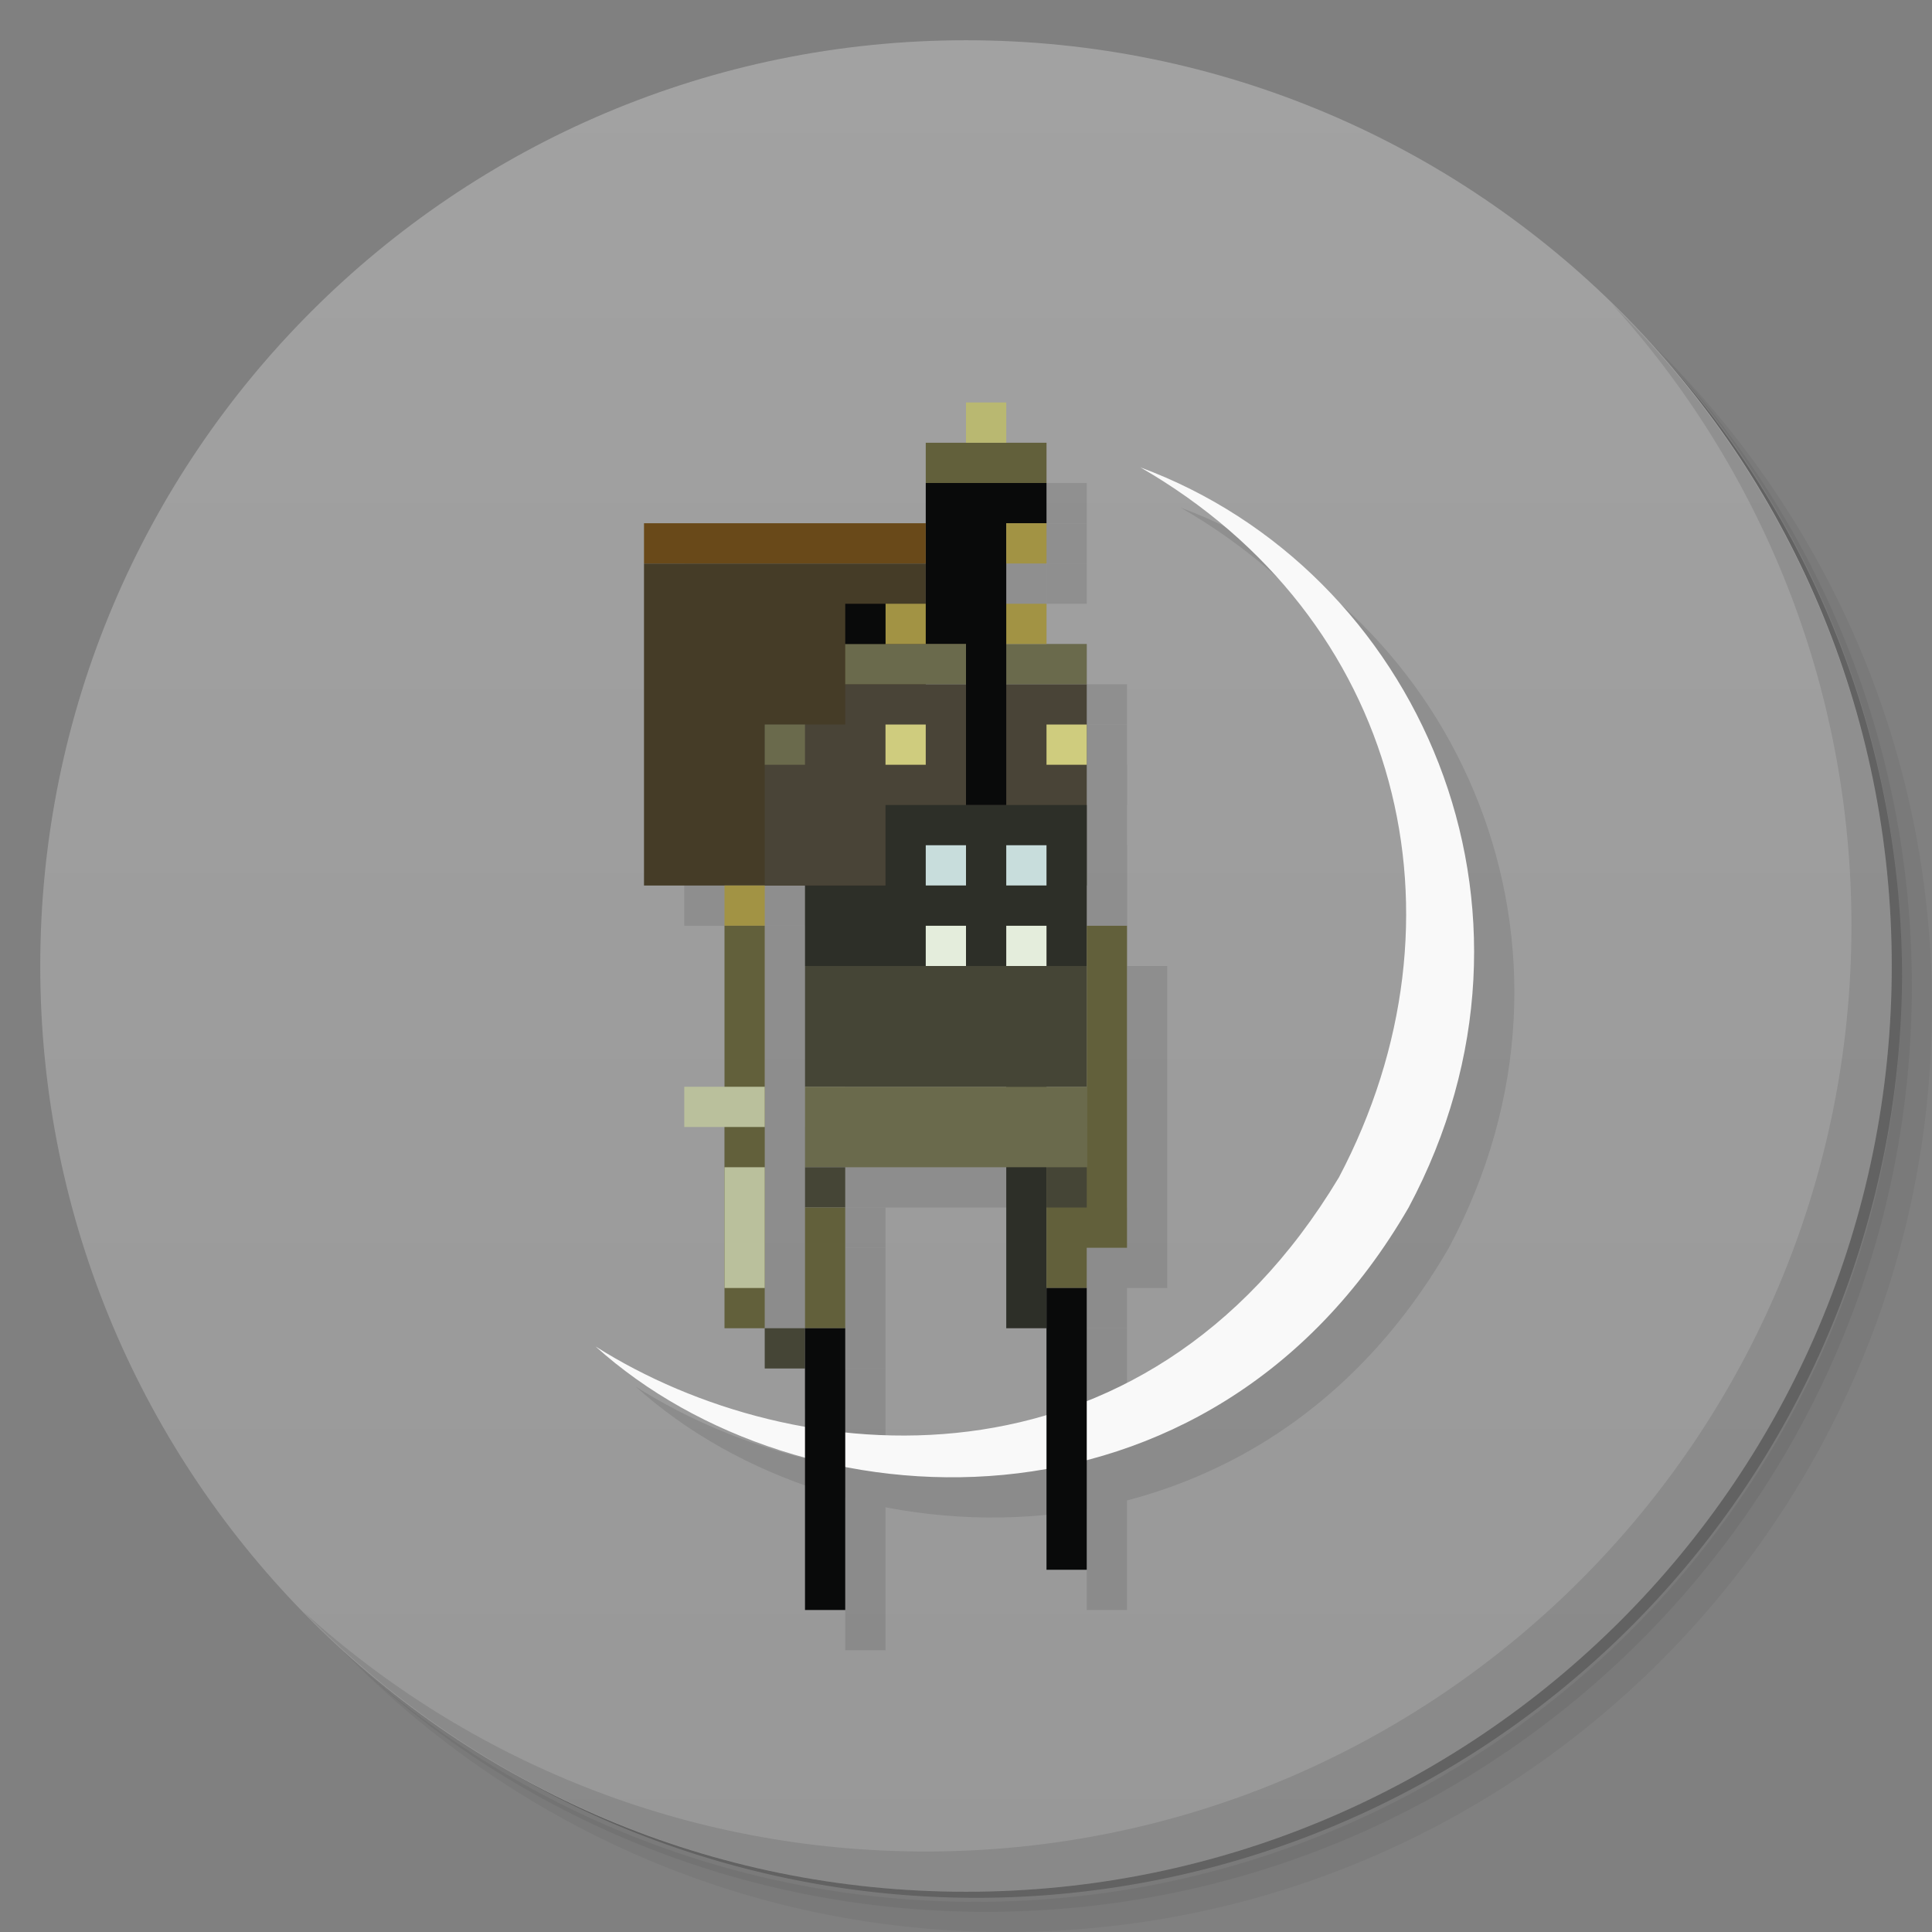 <svg viewBox="0 0 48 48"><rect x="0" y="0" width="48" height="48" fill="#808080" stroke="none"/><defs><linearGradient id="linearGradient3764" x1="1" x2="47" gradientUnits="userSpaceOnUse" gradientTransform="matrix(0,-1,1,0,-1.5e-6,48)"><stop stop-color="#989898" stop-opacity="1"/><stop offset="1" stop-color="#a2a2a2" stop-opacity="1"/></linearGradient><clipPath id="clipPath-456758850"><g transform="translate(0,-1004.362)"><path d="m -24 13 c 0 1.105 -0.672 2 -1.5 2 -0.828 0 -1.5 -0.895 -1.5 -2 0 -1.105 0.672 -2 1.5 -2 0.828 0 1.5 0.895 1.5 2 z" transform="matrix(15.333,0,0,11.5,415,878.862)" fill="#1890d0"/></g></clipPath><clipPath id="clipPath-471247578"><g transform="translate(0,-1004.362)"><path d="m -24 13 c 0 1.105 -0.672 2 -1.5 2 -0.828 0 -1.5 -0.895 -1.5 -2 0 -1.105 0.672 -2 1.5 -2 0.828 0 1.5 0.895 1.5 2 z" transform="matrix(15.333,0,0,11.5,415,878.862)" fill="#1890d0"/></g></clipPath></defs><g><path d="m 36.31 5 c 5.859 4.062 9.688 10.831 9.688 18.5 c 0 12.426 -10.07 22.5 -22.5 22.5 c -7.669 0 -14.438 -3.828 -18.5 -9.688 c 1.037 1.822 2.306 3.499 3.781 4.969 c 4.085 3.712 9.514 5.969 15.469 5.969 c 12.703 0 23 -10.298 23 -23 c 0 -5.954 -2.256 -11.384 -5.969 -15.469 c -1.469 -1.475 -3.147 -2.744 -4.969 -3.781 z m 4.969 3.781 c 3.854 4.113 6.219 9.637 6.219 15.719 c 0 12.703 -10.297 23 -23 23 c -6.081 0 -11.606 -2.364 -15.719 -6.219 c 4.16 4.144 9.883 6.719 16.219 6.719 c 12.703 0 23 -10.298 23 -23 c 0 -6.335 -2.575 -12.06 -6.719 -16.219 z" opacity="0.05"/><path d="m 41.28 8.781 c 3.712 4.085 5.969 9.514 5.969 15.469 c 0 12.703 -10.297 23 -23 23 c -5.954 0 -11.384 -2.256 -15.469 -5.969 c 4.113 3.854 9.637 6.219 15.719 6.219 c 12.703 0 23 -10.298 23 -23 c 0 -6.081 -2.364 -11.606 -6.219 -15.719 z" opacity="0.1"/><path d="m 31.25 2.375 c 8.615 3.154 14.75 11.417 14.75 21.13 c 0 12.426 -10.07 22.5 -22.5 22.5 c -9.708 0 -17.971 -6.135 -21.12 -14.75 a 23 23 0 0 0 44.875 -7 a 23 23 0 0 0 -16 -21.875 z" opacity="0.2"/></g><g><path d="m 24 1 c 12.703 0 23 10.297 23 23 c 0 12.703 -10.297 23 -23 23 -12.703 0 -23 -10.297 -23 -23 0 -12.703 10.297 -23 23 -23 z" fill="url(#linearGradient3764)" fill-opacity="1"/></g><g/><g><g clip-path="url(#clipPath-456758850)"><g transform="translate(1,1)"><g opacity="0.1"><!-- color: #a2a2a2 --><g><path d="m 28.328 11.609 c 6.469 3.727 8.34 11.18 4.938 17.641 c -4.863 8.102 -13.516 7.336 -18.469 4.203 c 5.05 4.547 15.25 5.109 20.2 -3.453 c 3.98 -7.445 0.238 -15.84 -6.672 -18.391 m 0.004 0" fill="#000" stroke="none" fill-rule="nonzero" fill-opacity="1"/><path d="m 16 14 l 7 0 l 0 8 l -7 0 m 0 -8" fill="#000" stroke="none" fill-rule="nonzero" fill-opacity="1"/><path d="m 21 17 l 0 1 l -2 0 l 0 4 l 8 0 l 0 -5 m -6 0" fill="#000" stroke="none" fill-rule="nonzero" fill-opacity="1"/><path d="m 22 20 l 0 2 l -2 0 l 0 2 l 5 0 l 0 9 l 1 0 l 0 -9 l 1 0 l 0 -4 m -5 0" fill="#000" stroke="none" fill-rule="nonzero" fill-opacity="1"/><path d="m 23 21 l 1 0 l 0 1 l -1 0 m 0 -1" fill="#000" stroke="none" fill-rule="nonzero" fill-opacity="1"/><path d="m 25 21 l 1 0 l 0 1 l -1 0 m 0 -1" fill="#000" stroke="none" fill-rule="nonzero" fill-opacity="1"/><path d="m 23 23 l 1 0 l 0 1 l -1 0 m 0 -1" fill="#000" stroke="none" fill-rule="nonzero" fill-opacity="1"/><path d="m 25 23 l 1 0 l 0 1 l -1 0 m 0 -1" fill="#000" stroke="none" fill-rule="nonzero" fill-opacity="1"/><path d="m 21 16 l 6 0 l 0 1 l -6 0 m 0 -1" fill="#000" stroke="none" fill-rule="nonzero" fill-opacity="1"/><path d="m 22 15 l 4 0 l 0 1 l -4 0 m 0 -1" fill="#000" stroke="none" fill-rule="nonzero" fill-opacity="1"/><path d="m 23 12 l 0 4 l 1 0 l 0 4 l 1 0 l 0 -7 l 1 0 l 0 -1 m -3 0" fill="#000" stroke="none" fill-rule="nonzero" fill-opacity="1"/><path d="m 25 13 l 1 0 l 0 1 l -1 0 m 0 -1" fill="#000" stroke="none" fill-rule="nonzero" fill-opacity="1"/><path d="m 26 11 l 0 1 l -3 0 l 0 -1 m 3 0" fill="#000" stroke="none" fill-rule="nonzero" fill-opacity="1"/><path d="m 24 10 l 1 0 l 0 1 l -1 0 m 0 -1" fill="#000" stroke="none" fill-rule="nonzero" fill-opacity="1"/><path d="m 21 15 l 1 0 l 0 1 l -1 0 m 0 -1" fill="#000" stroke="none" fill-rule="nonzero" fill-opacity="1"/><path d="m 26 18 l 1 0 l 0 1 l -1 0 m 0 -1" fill="#000" stroke="none" fill-rule="nonzero" fill-opacity="1"/><path d="m 22 18 l 1 0 l 0 1 l -1 0 m 0 -1" fill="#000" stroke="none" fill-rule="nonzero" fill-opacity="1"/><path d="m 19 18 l 1 0 l 0 1 l -1 0 m 0 -1" fill="#000" stroke="none" fill-rule="nonzero" fill-opacity="1"/><path d="m 16 13 l 7 0 l 0 1 l -7 0 m 0 -1" fill="#000" stroke="none" fill-rule="nonzero" fill-opacity="1"/><path d="m 18 22 l 1 0 l 0 1 l -1 0 m 0 -1" fill="#000" stroke="none" fill-rule="nonzero" fill-opacity="1"/><path d="m 20 24 l 7 0 l 0 3 l -7 0 m 0 -3" fill="#000" stroke="none" fill-rule="nonzero" fill-opacity="1"/><path d="m 20 27 l 7 0 l 0 2 l -7 0 m 0 -2" fill="#000" stroke="none" fill-rule="nonzero" fill-opacity="1"/><path d="m 18 23 l 1 0 l 0 10 l -1 0 m 0 -10" fill="#000" stroke="none" fill-rule="nonzero" fill-opacity="1"/><path d="m 17 27 l 2 0 l 0 1 l -2 0 m 0 -1" fill="#000" stroke="none" fill-rule="nonzero" fill-opacity="1"/><path d="m 19 29 l 0 3 l -1 0 l 0 -3 m 1 0" fill="#000" stroke="none" fill-rule="nonzero" fill-opacity="1"/><path d="m 20 29 l 1 0 l 0 1 l -1 0 m 0 -1" fill="#000" stroke="none" fill-rule="nonzero" fill-opacity="1"/><path d="m 20 30 l 1 0 l 0 3 l -1 0 m 0 -3" fill="#000" stroke="none" fill-rule="nonzero" fill-opacity="1"/><path d="m 27 23 l 0 6 l -1 0 l 0 3 l 1 0 l 0 -1 l 1 0 l 0 -8 m -1 0" fill="#000" stroke="none" fill-rule="nonzero" fill-opacity="1"/><path d="m 26 29 l 1 0 l 0 1 l -1 0 m 0 -1" fill="#000" stroke="none" fill-rule="nonzero" fill-opacity="1"/><path d="m 19 33 l 1 0 l 0 1 l -1 0 m 0 -1" fill="#000" stroke="none" fill-rule="nonzero" fill-opacity="1"/><path d="m 20 33 l 1 0 l 0 7 l -1 0 m 0 -7" fill="#000" stroke="none" fill-rule="nonzero" fill-opacity="1"/><path d="m 26 32 l 1 0 l 0 7 l -1 0 m 0 -7" fill="#000" stroke="none" fill-rule="nonzero" fill-opacity="1"/></g></g></g></g></g><g><g clip-path="url(#clipPath-471247578)"><!-- color: #a2a2a2 --><g><path d="m 28.328 11.609 c 6.469 3.727 8.34 11.18 4.938 17.641 c -4.863 8.102 -13.516 7.336 -18.469 4.203 c 5.05 4.547 15.25 5.109 20.2 -3.453 c 3.98 -7.445 0.238 -15.84 -6.672 -18.391 m 0.004 0" fill="#f9f9f9" stroke="none" fill-rule="nonzero" fill-opacity="1"/><path d="m 16 14 l 7 0 l 0 8 l -7 0 m 0 -8" fill="#453c27" stroke="none" fill-rule="nonzero" fill-opacity="1"/><path d="m 21 17 l 0 1 l -2 0 l 0 4 l 8 0 l 0 -5 m -6 0" fill="#494437" stroke="none" fill-rule="nonzero" fill-opacity="1"/><path d="m 22 20 l 0 2 l -2 0 l 0 2 l 5 0 l 0 9 l 1 0 l 0 -9 l 1 0 l 0 -4 m -5 0" fill="#2d2f28" stroke="none" fill-rule="nonzero" fill-opacity="1"/><path d="m 23 21 l 1 0 l 0 1 l -1 0 m 0 -1" fill="#c8dddc" stroke="none" fill-rule="nonzero" fill-opacity="1"/><path d="m 25 21 l 1 0 l 0 1 l -1 0 m 0 -1" fill="#c8dddc" stroke="none" fill-rule="nonzero" fill-opacity="1"/><path d="m 23 23 l 1 0 l 0 1 l -1 0 m 0 -1" fill="#e4eddc" stroke="none" fill-rule="nonzero" fill-opacity="1"/><path d="m 25 23 l 1 0 l 0 1 l -1 0 m 0 -1" fill="#e4eddc" stroke="none" fill-rule="nonzero" fill-opacity="1"/><path d="m 21 16 l 6 0 l 0 1 l -6 0 m 0 -1" fill="#6a6a4c" stroke="none" fill-rule="nonzero" fill-opacity="1"/><path d="m 22 15 l 4 0 l 0 1 l -4 0 m 0 -1" fill="#a29344" stroke="none" fill-rule="nonzero" fill-opacity="1"/><path d="m 23 12 l 0 4 l 1 0 l 0 4 l 1 0 l 0 -7 l 1 0 l 0 -1 m -3 0" fill="#090a0a" stroke="none" fill-rule="nonzero" fill-opacity="1"/><path d="m 25 13 l 1 0 l 0 1 l -1 0 m 0 -1" fill="#a29344" stroke="none" fill-rule="nonzero" fill-opacity="1"/><path d="m 26 11 l 0 1 l -3 0 l 0 -1 m 3 0" fill="#62603b" stroke="none" fill-rule="nonzero" fill-opacity="1"/><path d="m 24 10 l 1 0 l 0 1 l -1 0 m 0 -1" fill="#b9b871" stroke="none" fill-rule="nonzero" fill-opacity="1"/><path d="m 21 15 l 1 0 l 0 1 l -1 0 m 0 -1" fill="#090a0a" stroke="none" fill-rule="nonzero" fill-opacity="1"/><path d="m 26 18 l 1 0 l 0 1 l -1 0 m 0 -1" fill="#cfcc7e" stroke="none" fill-rule="nonzero" fill-opacity="1"/><path d="m 22 18 l 1 0 l 0 1 l -1 0 m 0 -1" fill="#cfcc7e" stroke="none" fill-rule="nonzero" fill-opacity="1"/><path d="m 19 18 l 1 0 l 0 1 l -1 0 m 0 -1" fill="#6a6a4c" stroke="none" fill-rule="nonzero" fill-opacity="1"/><path d="m 16 13 l 7 0 l 0 1 l -7 0 m 0 -1" fill="#694919" stroke="none" fill-rule="nonzero" fill-opacity="1"/><path d="m 18 22 l 1 0 l 0 1 l -1 0 m 0 -1" fill="#a29344" stroke="none" fill-rule="nonzero" fill-opacity="1"/><path d="m 20 24 l 7 0 l 0 3 l -7 0 m 0 -3" fill="#454536" stroke="none" fill-rule="nonzero" fill-opacity="1"/><path d="m 20 27 l 7 0 l 0 2 l -7 0 m 0 -2" fill="#6a6a4c" stroke="none" fill-rule="nonzero" fill-opacity="1"/><path d="m 18 23 l 1 0 l 0 10 l -1 0 m 0 -10" fill="#62603b" stroke="none" fill-rule="nonzero" fill-opacity="1"/><path d="m 17 27 l 2 0 l 0 1 l -2 0 m 0 -1" fill="#bac09c" stroke="none" fill-rule="nonzero" fill-opacity="1"/><path d="m 19 29 l 0 3 l -1 0 l 0 -3 m 1 0" fill="#bac09c" stroke="none" fill-rule="nonzero" fill-opacity="1"/><path d="m 20 29 l 1 0 l 0 1 l -1 0 m 0 -1" fill="#454536" stroke="none" fill-rule="nonzero" fill-opacity="1"/><path d="m 20 30 l 1 0 l 0 3 l -1 0 m 0 -3" fill="#62603b" stroke="none" fill-rule="nonzero" fill-opacity="1"/><path d="m 27 23 l 0 6 l -1 0 l 0 3 l 1 0 l 0 -1 l 1 0 l 0 -8 m -1 0" fill="#62603b" stroke="none" fill-rule="nonzero" fill-opacity="1"/><path d="m 26 29 l 1 0 l 0 1 l -1 0 m 0 -1" fill="#454536" stroke="none" fill-rule="nonzero" fill-opacity="1"/><path d="m 19 33 l 1 0 l 0 1 l -1 0 m 0 -1" fill="#454536" stroke="none" fill-rule="nonzero" fill-opacity="1"/><path d="m 20 33 l 1 0 l 0 7 l -1 0 m 0 -7" fill="#090a0a" stroke="none" fill-rule="nonzero" fill-opacity="1"/><path d="m 26 32 l 1 0 l 0 7 l -1 0 m 0 -7" fill="#090a0a" stroke="none" fill-rule="nonzero" fill-opacity="1"/></g></g></g><g><path d="m 40.03 7.531 c 3.712 4.084 5.969 9.514 5.969 15.469 0 12.703 -10.297 23 -23 23 c -5.954 0 -11.384 -2.256 -15.469 -5.969 4.178 4.291 10.01 6.969 16.469 6.969 c 12.703 0 23 -10.298 23 -23 0 -6.462 -2.677 -12.291 -6.969 -16.469 z" opacity="0.1"/></g></svg>